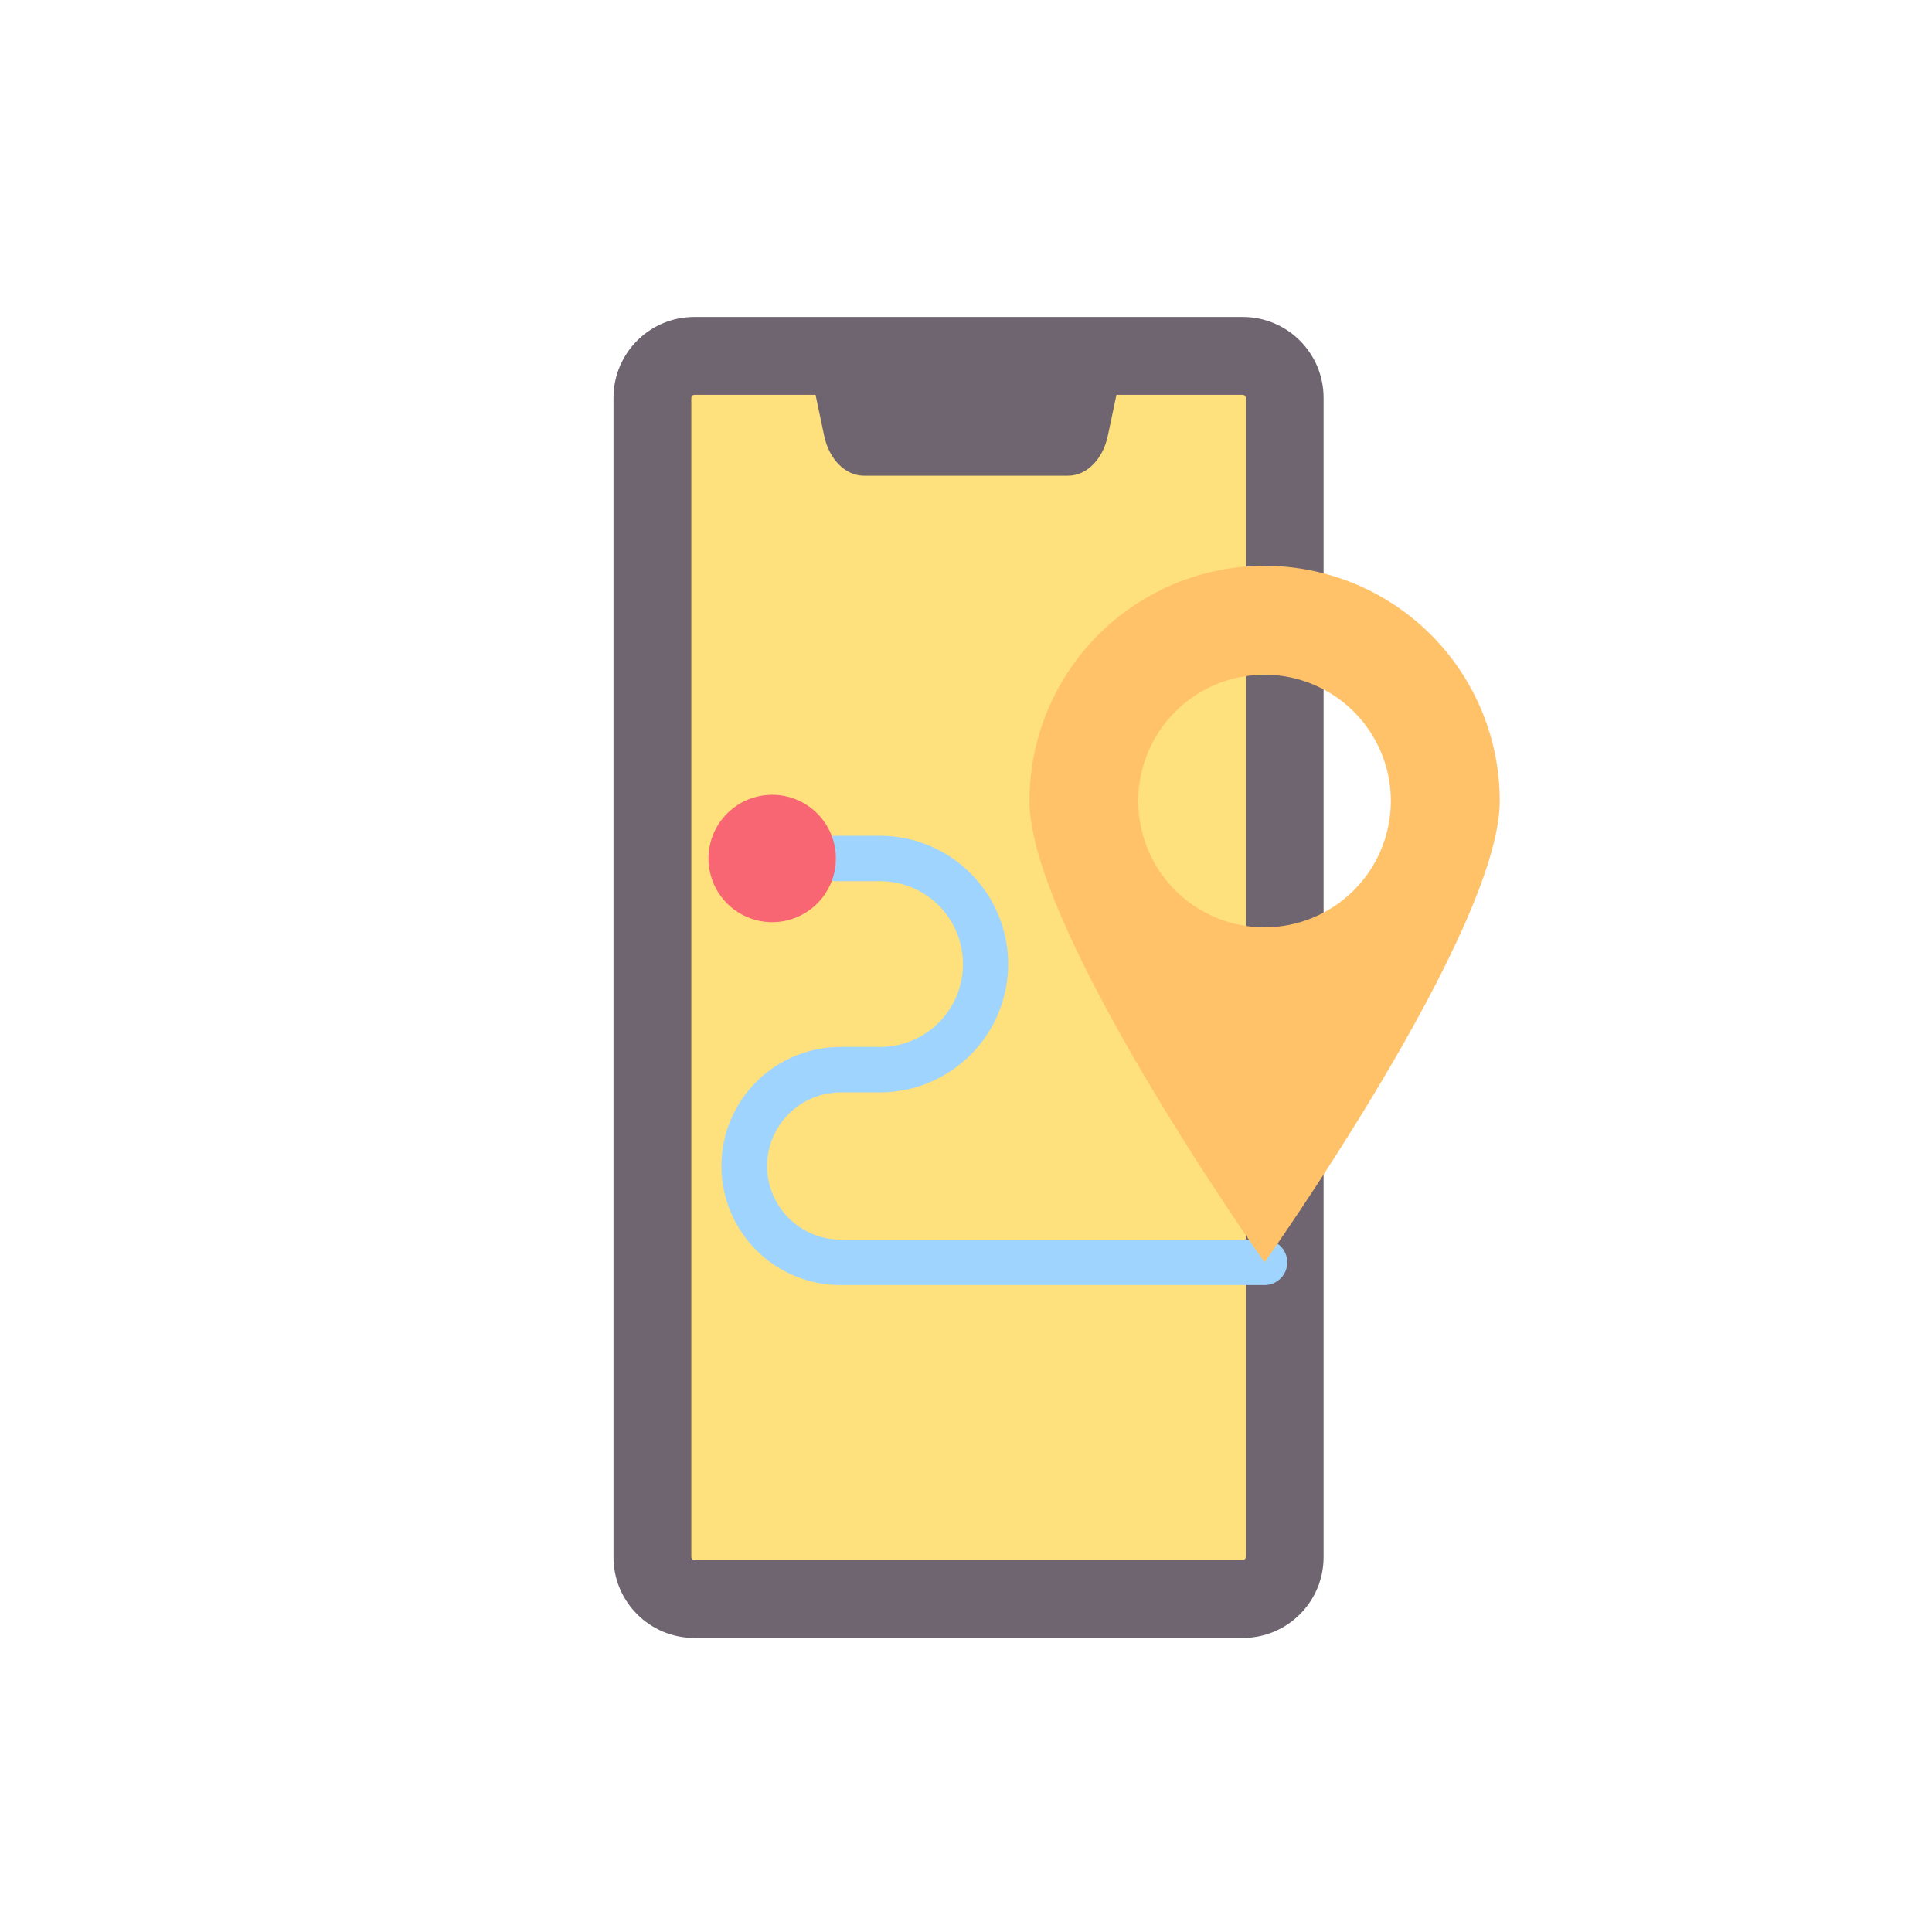 <svg width="100" height="100" viewBox="0 0 100 100" fill="none" xmlns="http://www.w3.org/2000/svg">
<path d="M64.324 16.406H35.938C33.627 16.406 31.754 18.28 31.754 20.591V80.596C31.754 82.907 33.627 84.78 35.938 84.78H64.324C66.635 84.78 68.509 82.907 68.509 80.596V20.591C68.509 18.28 66.635 16.406 64.324 16.406Z" fill="#6F6571"/>
<path d="M64.479 20.592V80.597C64.478 80.638 64.462 80.677 64.433 80.706C64.404 80.735 64.365 80.751 64.325 80.752H35.938C35.897 80.75 35.859 80.733 35.83 80.705C35.802 80.676 35.785 80.638 35.783 80.597V20.592C35.784 20.551 35.8 20.512 35.829 20.483C35.858 20.454 35.897 20.438 35.938 20.438H42.213L42.663 22.574C42.925 23.79 43.765 24.623 44.719 24.623H55.281C56.235 24.623 57.075 23.79 57.337 22.574L57.787 20.438H64.325C64.345 20.437 64.365 20.441 64.384 20.448C64.403 20.456 64.42 20.468 64.434 20.482C64.449 20.496 64.46 20.514 64.468 20.532C64.476 20.551 64.479 20.572 64.479 20.592V20.592Z" fill="#FEE07D"/>
<path d="M65.453 66.516H43.568C42.754 66.524 41.945 66.371 41.19 66.065C40.435 65.759 39.748 65.307 39.169 64.734C38.59 64.16 38.13 63.478 37.816 62.726C37.502 61.974 37.341 61.168 37.341 60.353C37.341 59.538 37.502 58.731 37.816 57.979C38.13 57.227 38.59 56.545 39.169 55.972C39.748 55.399 40.435 54.946 41.19 54.641C41.945 54.335 42.754 54.181 43.568 54.19H45.608C46.736 54.176 47.814 53.718 48.607 52.915C49.4 52.112 49.844 51.029 49.844 49.9C49.844 48.772 49.4 47.689 48.607 46.886C47.814 46.083 46.736 45.625 45.608 45.611H43.266C42.954 45.611 42.655 45.487 42.434 45.267C42.214 45.046 42.09 44.747 42.09 44.435C42.09 44.123 42.214 43.824 42.434 43.604C42.655 43.383 42.954 43.259 43.266 43.259H45.608C47.358 43.277 49.03 43.984 50.261 45.228C51.492 46.471 52.183 48.151 52.183 49.9C52.183 51.65 51.492 53.329 50.261 54.573C49.03 55.816 47.358 56.524 45.608 56.542H43.568C43.063 56.535 42.562 56.629 42.094 56.817C41.626 57.005 41.2 57.285 40.84 57.64C40.481 57.994 40.196 58.417 40.001 58.883C39.806 59.348 39.706 59.848 39.706 60.353C39.706 60.858 39.806 61.357 40.001 61.823C40.196 62.289 40.481 62.711 40.84 63.066C41.2 63.42 41.626 63.7 42.094 63.889C42.562 64.077 43.063 64.171 43.568 64.164H65.453C65.765 64.164 66.064 64.288 66.285 64.508C66.505 64.729 66.629 65.028 66.629 65.34C66.629 65.652 66.505 65.951 66.285 66.171C66.064 66.392 65.765 66.516 65.453 66.516V66.516Z" fill="#9FD4FE"/>
<path d="M65.453 29.286C63.855 29.287 62.272 29.602 60.795 30.214C59.319 30.826 57.977 31.723 56.848 32.853C55.718 33.984 54.822 35.326 54.21 36.803C53.599 38.279 53.285 39.862 53.285 41.461C53.285 48.179 65.453 65.339 65.453 65.339C65.453 65.339 77.627 48.179 77.627 41.461C77.627 39.862 77.313 38.278 76.701 36.801C76.089 35.324 75.192 33.982 74.062 32.851C72.931 31.721 71.589 30.824 70.112 30.212C68.635 29.601 67.052 29.286 65.453 29.286V29.286ZM65.453 47.998C64.16 47.998 62.896 47.614 61.821 46.896C60.746 46.178 59.908 45.157 59.413 43.962C58.918 42.768 58.789 41.453 59.041 40.185C59.293 38.917 59.916 37.752 60.83 36.838C61.745 35.924 62.909 35.301 64.177 35.049C65.446 34.797 66.76 34.926 67.954 35.421C69.149 35.916 70.17 36.754 70.888 37.829C71.607 38.904 71.99 40.167 71.99 41.461C71.989 43.194 71.3 44.856 70.074 46.082C68.849 47.308 67.186 47.997 65.453 47.998V47.998Z" fill="#FFC269"/>
<path d="M43.265 44.435C43.265 45.087 43.072 45.724 42.709 46.267C42.347 46.809 41.832 47.232 41.23 47.481C40.627 47.731 39.964 47.796 39.325 47.669C38.685 47.542 38.098 47.228 37.636 46.767C37.175 46.306 36.861 45.718 36.734 45.079C36.607 44.439 36.672 43.776 36.922 43.174C37.172 42.571 37.594 42.056 38.137 41.694C38.679 41.332 39.316 41.139 39.968 41.139C40.843 41.139 41.681 41.486 42.299 42.104C42.917 42.722 43.264 43.561 43.265 44.435V44.435Z" fill="#F76672"/>
</svg>
